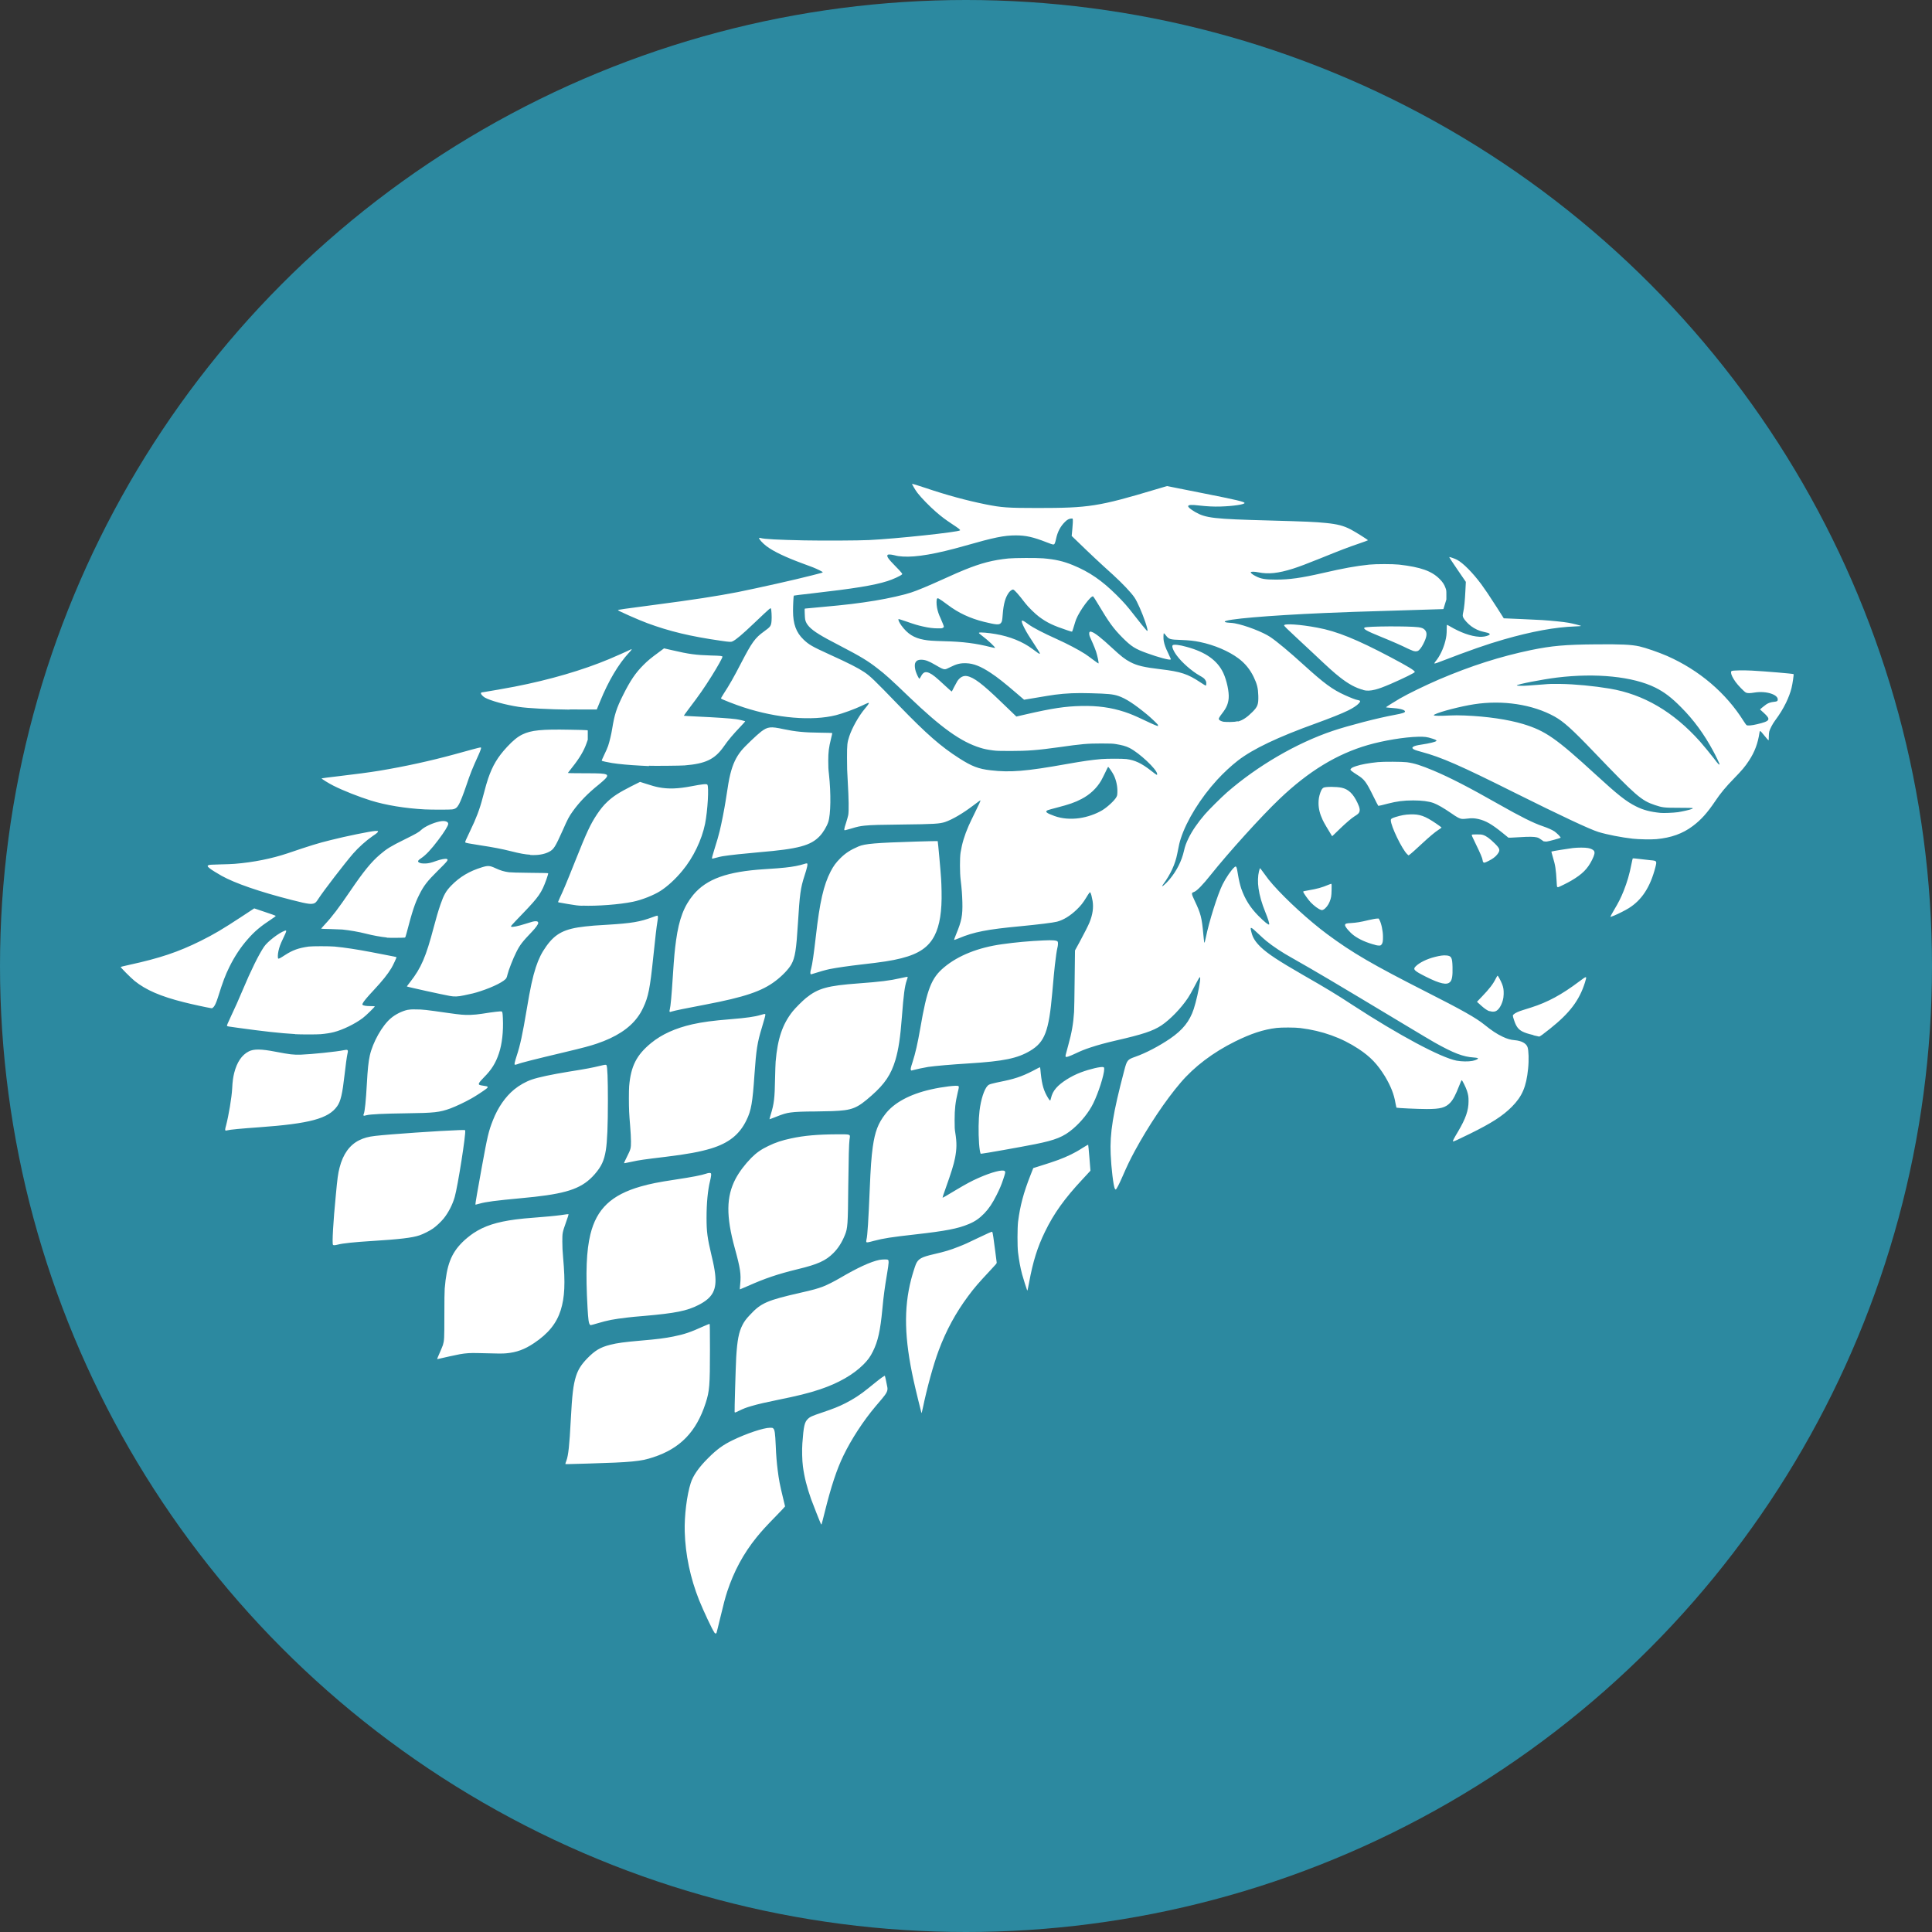 <?xml version="1.0" encoding="UTF-8" standalone="no"?>
<svg
   width="17mm"
   height="17mm"
   inkscape:version="1.2 (1:1.2+202206011327+fc4e4096c5)"
   sodipodi:docname="lannister_logo.svg"
   version="1.1"
   viewBox="0 0 17 17"
   id="svg144944"
   xmlns:inkscape="http://www.inkscape.org/namespaces/inkscape"
   xmlns:sodipodi="http://sodipodi.sourceforge.net/DTD/sodipodi-0.dtd"
   xmlns="http://www.w3.org/2000/svg"
   xmlns:svg="http://www.w3.org/2000/svg">
  <rect x="0" y="0" width="17" height="17" fill="#333333" stroke="none"/>
  <defs
     id="defs144946" />
  <sodipodi:namedview
     bordercolor="#666666"
     borderopacity="1.0"
     inkscape:current-layer="g144942"
     inkscape:cx="61.65087"
     inkscape:cy="49.851026"
     inkscape:deskcolor="#d1d1d1"
     inkscape:document-units="mm"
     inkscape:pagecheckerboard="0"
     inkscape:pageopacity="0.0"
     inkscape:showpageshadow="2"
     inkscape:window-height="1403"
     inkscape:window-maximized="1"
     inkscape:window-width="2560"
     inkscape:window-x="3840"
     inkscape:window-y="0"
     inkscape:zoom="11.313709"
     pagecolor="#ffffff"
     showgrid="true"
     showguides="false"
     id="namedview144936">
    <inkscape:grid
       dotted="false"
       originx="0"
       originy="0"
       spacingx="0.5"
       spacingy="0.5"
       type="xygrid"
       units="mm"
       id="grid144934" />
  </sodipodi:namedview>
  <g
     inkscape:groupmode="layer"
     inkscape:label="Layer 1"
     id="g144942">
    <ellipse
       cx="8.5"
       cy="8.5"
       fill="#fce94f"
       stop-color="#000000"
       style="paint-order:fill markers stroke;fill:#2c89a0"
       id="ellipse144938"
       ry="8.5"
       rx="8.5" />
    <path
       style="display:inline;fill:#ffffff;stroke-width:0.043"
       d="m 6.285,14.363 c -0.019,-0.026 -0.093,-0.184 -0.133,-0.282 -0.078,-0.196 -0.121,-0.4 -0.127,-0.604 -0.004,-0.139 0.019,-0.323 0.053,-0.428 0.021,-0.066 0.072,-0.139 0.155,-0.221 0.074,-0.074 0.13,-0.115 0.213,-0.155 0.119,-0.058 0.272,-0.11 0.33,-0.11 0.019,0 0.021,0 0.028,0.006 0.013,0.012 0.017,0.04 0.022,0.154 0.003,0.081 0.009,0.15 0.017,0.213 0.011,0.087 0.019,0.129 0.047,0.244 0.01,0.04 0.018,0.074 0.018,0.075 0,0.002 -0.035,0.039 -0.078,0.083 -0.087,0.089 -0.128,0.134 -0.172,0.188 -0.118,0.146 -0.2,0.3 -0.259,0.478 -0.019,0.059 -0.03,0.101 -0.063,0.238 -0.015,0.065 -0.03,0.121 -0.031,0.125 -0.005,0.01 -0.011,0.009 -0.02,-0.003 z m 0.939,-0.952 c -0.006,-0.011 -0.074,-0.184 -0.087,-0.22 -0.037,-0.105 -0.06,-0.195 -0.072,-0.288 -0.007,-0.051 -0.009,-0.146 -0.005,-0.201 0.011,-0.153 0.019,-0.189 0.049,-0.217 0.018,-0.018 0.038,-0.027 0.125,-0.056 0.098,-0.033 0.146,-0.052 0.205,-0.082 0.071,-0.036 0.13,-0.074 0.199,-0.13 0.018,-0.015 0.051,-0.041 0.072,-0.058 0.042,-0.034 0.074,-0.056 0.076,-0.053 0.002,0.002 0.017,0.073 0.022,0.101 0.005,0.03 -0.005,0.051 -0.049,0.103 -0.013,0.016 -0.038,0.045 -0.056,0.066 -0.107,0.127 -0.212,0.288 -0.282,0.433 -0.058,0.119 -0.109,0.274 -0.163,0.492 -0.015,0.06 -0.028,0.111 -0.029,0.112 -0.001,0.001 -0.003,0 -0.005,-0.003 z m -2.249,-0.53 c -7.83e-4,-0.001 0.003,-0.014 0.009,-0.029 0.017,-0.045 0.027,-0.138 0.038,-0.353 0.012,-0.228 0.022,-0.312 0.046,-0.389 0.019,-0.059 0.046,-0.102 0.098,-0.156 0.069,-0.071 0.116,-0.099 0.203,-0.121 0.063,-0.016 0.124,-0.024 0.272,-0.037 0.142,-0.012 0.211,-0.021 0.285,-0.036 0.095,-0.019 0.151,-0.038 0.263,-0.089 0.039,-0.017 0.053,-0.023 0.055,-0.021 0.002,0.002 0.003,0.063 0.003,0.224 0,0.32 -0.004,0.367 -0.038,0.472 -0.082,0.253 -0.223,0.399 -0.462,0.477 -0.108,0.036 -0.191,0.044 -0.569,0.055 -0.197,0.006 -0.202,0.006 -0.204,0.003 z m 3.133,-0.448 c -0.002,-0.004 -0.054,-0.216 -0.069,-0.286 -0.081,-0.368 -0.088,-0.631 -0.022,-0.888 0.012,-0.047 0.034,-0.116 0.042,-0.135 0.021,-0.048 0.049,-0.063 0.157,-0.088 0.1,-0.023 0.143,-0.036 0.219,-0.066 0.054,-0.021 0.076,-0.031 0.171,-0.077 0.091,-0.044 0.122,-0.057 0.125,-0.054 0.004,0.004 0.013,0.066 0.026,0.169 0.006,0.051 0.012,0.096 0.013,0.101 0.001,0.008 -0.002,0.011 -0.058,0.071 -0.104,0.111 -0.14,0.153 -0.194,0.226 -0.107,0.144 -0.192,0.299 -0.258,0.476 -0.047,0.125 -0.104,0.334 -0.14,0.508 -0.008,0.04 -0.011,0.047 -0.014,0.043 z m -1.644,-0.007 c -0.002,-0.006 0.009,-0.391 0.014,-0.484 0.009,-0.148 0.023,-0.222 0.056,-0.285 0.014,-0.028 0.033,-0.054 0.065,-0.087 0.097,-0.105 0.15,-0.128 0.449,-0.196 0.103,-0.023 0.148,-0.036 0.193,-0.053 0.039,-0.015 0.1,-0.046 0.153,-0.077 0.15,-0.088 0.266,-0.142 0.344,-0.158 0.011,-0.002 0.032,-0.004 0.046,-0.004 0.033,0 0.035,0.001 0.035,0.028 0,0.01 -0.006,0.054 -0.014,0.1 -0.02,0.119 -0.03,0.19 -0.041,0.309 -0.018,0.19 -0.039,0.284 -0.083,0.372 -0.023,0.047 -0.045,0.077 -0.084,0.116 -0.089,0.089 -0.22,0.164 -0.381,0.218 -0.101,0.034 -0.205,0.059 -0.373,0.093 -0.094,0.019 -0.174,0.037 -0.231,0.054 -0.046,0.013 -0.073,0.024 -0.11,0.042 -0.032,0.016 -0.035,0.017 -0.037,0.012 z m -2.617,-0.469 c -7.84e-4,-0.001 0.009,-0.024 0.021,-0.051 0.012,-0.027 0.025,-0.059 0.029,-0.07 0.012,-0.042 0.013,-0.049 0.013,-0.26 0,-0.132 0.001,-0.212 0.003,-0.237 0.017,-0.207 0.056,-0.31 0.157,-0.41 0.026,-0.026 0.067,-0.059 0.097,-0.079 0.095,-0.063 0.204,-0.098 0.371,-0.12 0.044,-0.006 0.076,-0.009 0.237,-0.022 0.09,-0.007 0.158,-0.015 0.194,-0.021 0.017,-0.003 0.032,-0.004 0.034,-0.003 0.001,0.001 -0.008,0.031 -0.021,0.066 -0.034,0.097 -0.034,0.097 -0.034,0.175 0,0.049 0.002,0.084 0.007,0.141 0.02,0.225 0.014,0.349 -0.021,0.462 -0.037,0.117 -0.11,0.207 -0.236,0.291 -0.082,0.055 -0.153,0.081 -0.244,0.089 -0.032,0.003 -0.065,0.003 -0.246,-0.002 -0.069,-0.002 -0.109,7.04e-4 -0.162,0.01 -0.023,0.004 -0.161,0.034 -0.192,0.042 -0.004,9.71e-4 -0.007,7.05e-4 -0.008,-7.04e-4 z m 1.344,-0.301 c -0.011,-0.012 -0.015,-0.044 -0.021,-0.145 -0.018,-0.319 -0.01,-0.506 0.025,-0.65 0.055,-0.224 0.185,-0.347 0.443,-0.421 0.081,-0.023 0.154,-0.038 0.301,-0.06 0.159,-0.024 0.234,-0.039 0.275,-0.053 0.02,-0.007 0.036,-0.008 0.041,-0.003 0.005,0.005 0.003,0.026 -0.007,0.067 -0.02,0.08 -0.031,0.195 -0.031,0.325 0,0.122 0.007,0.176 0.044,0.332 0.018,0.074 0.026,0.118 0.031,0.159 0.017,0.142 -0.02,0.212 -0.146,0.276 -0.102,0.052 -0.203,0.072 -0.477,0.096 -0.095,0.008 -0.094,0.008 -0.147,0.014 -0.126,0.015 -0.17,0.023 -0.268,0.052 -0.029,0.009 -0.054,0.015 -0.056,0.015 -0.002,0 -0.006,-0.002 -0.008,-0.004 z m 3.846,-0.305 c -0.004,-0.008 -0.033,-0.101 -0.043,-0.137 -0.017,-0.064 -0.027,-0.121 -0.036,-0.193 -0.007,-0.054 -0.006,-0.217 0,-0.27 0.018,-0.141 0.048,-0.255 0.11,-0.412 l 0.024,-0.061 0.039,-0.012 c 0.17,-0.053 0.214,-0.07 0.292,-0.107 0.029,-0.014 0.069,-0.036 0.099,-0.056 0.028,-0.018 0.052,-0.031 0.053,-0.03 0.001,0.001 0.006,0.053 0.011,0.115 l 0.009,0.113 -0.01,0.011 c -0.005,0.006 -0.033,0.036 -0.061,0.066 -0.156,0.167 -0.251,0.299 -0.329,0.46 -0.066,0.135 -0.106,0.262 -0.14,0.448 -0.007,0.036 -0.013,0.067 -0.014,0.068 -10e-4,0.001 -0.003,0 -0.004,-0.003 z m -2.527,-0.008 c -7.84e-4,-0.001 7.83e-4,-0.02 0.003,-0.043 0.009,-0.088 9.4e-4,-0.141 -0.047,-0.315 -0.078,-0.283 -0.076,-0.455 0.006,-0.612 0.033,-0.062 0.083,-0.128 0.139,-0.185 0.045,-0.045 0.086,-0.074 0.149,-0.104 0.063,-0.031 0.121,-0.05 0.201,-0.067 0.115,-0.025 0.235,-0.035 0.401,-0.036 0.129,0 0.12,-0.004 0.113,0.046 -0.005,0.039 -0.008,0.154 -0.011,0.408 -0.003,0.342 -0.005,0.372 -0.03,0.433 -0.026,0.064 -0.058,0.115 -0.101,0.158 -0.067,0.067 -0.137,0.099 -0.311,0.141 -0.18,0.044 -0.289,0.081 -0.442,0.149 -0.036,0.016 -0.067,0.029 -0.068,0.029 -7.84e-4,0 -0.002,-0.001 -0.003,-0.002 z M 2.93,10.953 c -0.009,-0.01 0.002,-0.203 0.025,-0.437 0.014,-0.15 0.019,-0.188 0.033,-0.242 0.03,-0.118 0.088,-0.199 0.173,-0.241 0.041,-0.02 0.079,-0.031 0.141,-0.038 0.128,-0.015 0.58,-0.046 0.738,-0.051 0.049,-0.002 0.052,-0.001 0.053,0.003 0.009,0.023 -0.065,0.493 -0.092,0.586 -0.019,0.067 -0.057,0.14 -0.098,0.19 -0.022,0.027 -0.064,0.067 -0.093,0.087 -0.028,0.02 -0.086,0.049 -0.119,0.06 -0.065,0.022 -0.179,0.035 -0.421,0.05 -0.146,0.009 -0.254,0.02 -0.295,0.031 -0.029,0.007 -0.041,0.008 -0.046,0.002 z m 4.694,-0.023 c -0.003,-0.003 -0.002,-0.016 8.62e-4,-0.026 0.008,-0.028 0.017,-0.171 0.028,-0.437 0.008,-0.196 0.015,-0.29 0.027,-0.376 0.019,-0.133 0.047,-0.207 0.11,-0.288 0.076,-0.099 0.215,-0.175 0.402,-0.217 0.1,-0.023 0.232,-0.039 0.242,-0.029 0.005,0.005 0.004,0.014 -0.006,0.053 -0.021,0.089 -0.028,0.147 -0.028,0.246 0,0.066 7.83e-4,0.081 0.006,0.112 0.014,0.087 0.013,0.141 -0.002,0.22 -0.012,0.061 -0.034,0.131 -0.085,0.274 -0.015,0.041 -0.026,0.075 -0.025,0.076 0.002,0.002 0.022,-0.009 0.128,-0.073 0.077,-0.046 0.129,-0.074 0.188,-0.1 0.115,-0.051 0.214,-0.077 0.231,-0.06 0.007,0.007 0.006,0.015 -0.013,0.071 -0.017,0.052 -0.032,0.086 -0.058,0.138 -0.038,0.076 -0.068,0.12 -0.109,0.163 -0.043,0.044 -0.081,0.071 -0.137,0.094 -0.094,0.04 -0.206,0.061 -0.462,0.09 -0.222,0.025 -0.286,0.035 -0.37,0.057 -0.051,0.014 -0.064,0.016 -0.067,0.012 z m -3.441,-0.331 c -0.001,-0.007 0.021,-0.135 0.057,-0.332 0.049,-0.268 0.059,-0.313 0.097,-0.409 0.044,-0.113 0.11,-0.208 0.188,-0.272 0.044,-0.036 0.102,-0.069 0.155,-0.087 0.059,-0.02 0.17,-0.044 0.329,-0.07 0.158,-0.025 0.197,-0.033 0.273,-0.051 0.042,-0.01 0.05,-0.011 0.054,-0.006 0.009,0.01 0.013,0.122 0.013,0.314 0,0.221 -0.006,0.358 -0.018,0.434 -0.015,0.093 -0.039,0.144 -0.098,0.212 -0.104,0.119 -0.226,0.165 -0.528,0.199 -0.013,0.001 -0.066,0.007 -0.119,0.012 -0.226,0.021 -0.31,0.032 -0.366,0.048 -0.033,0.009 -0.036,0.01 -0.037,0.007 z m 5.627,-0.138 c -0.013,-0.025 -0.032,-0.185 -0.037,-0.305 -0.008,-0.187 0.02,-0.359 0.119,-0.735 0.024,-0.093 0.029,-0.098 0.097,-0.122 0.092,-0.032 0.21,-0.094 0.307,-0.16 0.111,-0.076 0.172,-0.152 0.208,-0.261 0.021,-0.065 0.046,-0.174 0.054,-0.238 0.004,-0.032 0.004,-0.044 -0.002,-0.041 -0.004,0.003 -0.021,0.033 -0.052,0.093 -0.016,0.031 -0.039,0.071 -0.051,0.089 -0.062,0.093 -0.158,0.191 -0.234,0.242 -0.075,0.049 -0.161,0.078 -0.401,0.133 -0.086,0.02 -0.154,0.038 -0.22,0.06 -0.055,0.018 -0.084,0.03 -0.135,0.054 -0.022,0.011 -0.05,0.022 -0.061,0.026 -0.019,0.006 -0.02,0.006 -0.024,0.002 -0.005,-0.005 -0.005,-0.003 0.022,-0.102 0.03,-0.107 0.044,-0.187 0.051,-0.292 0.001,-0.019 0.004,-0.148 0.005,-0.288 l 0.003,-0.253 0.04,-0.073 c 0.049,-0.091 0.074,-0.141 0.088,-0.174 0.028,-0.07 0.036,-0.129 0.027,-0.188 -0.006,-0.035 -0.014,-0.066 -0.019,-0.072 l -0.005,-0.006 -0.006,0.008 c -0.004,0.004 -0.015,0.022 -0.026,0.04 -0.028,0.046 -0.047,0.07 -0.083,0.105 -0.057,0.055 -0.117,0.092 -0.174,0.107 -0.034,0.009 -0.166,0.025 -0.321,0.04 -0.289,0.027 -0.411,0.05 -0.543,0.106 -0.022,0.009 -0.041,0.016 -0.042,0.015 -10e-4,-0.001 0.007,-0.024 0.018,-0.05 0.048,-0.116 0.058,-0.164 0.055,-0.283 -0.002,-0.065 -0.005,-0.112 -0.015,-0.195 -0.008,-0.064 -0.008,-0.194 -0.001,-0.24 0.013,-0.081 0.034,-0.151 0.071,-0.236 0.007,-0.017 0.034,-0.073 0.06,-0.126 0.026,-0.052 0.046,-0.096 0.045,-0.097 -0.002,-0.003 -0.015,0.006 -0.066,0.045 -0.091,0.069 -0.182,0.122 -0.246,0.144 -0.049,0.016 -0.1,0.019 -0.371,0.022 -0.2,0.002 -0.278,0.004 -0.337,0.01 -0.044,0.005 -0.064,0.009 -0.119,0.026 -0.023,0.007 -0.046,0.013 -0.051,0.014 -0.009,8.921e-4 -0.009,8.921e-4 -0.009,-0.009 0,-0.006 0.007,-0.031 0.016,-0.057 0.008,-0.026 0.017,-0.056 0.019,-0.068 0.006,-0.034 0.004,-0.149 -0.004,-0.284 -0.006,-0.096 -0.007,-0.138 -0.007,-0.22 0,-0.115 0.002,-0.133 0.02,-0.188 0.025,-0.075 0.083,-0.179 0.138,-0.244 0.036,-0.043 0.042,-0.054 0.025,-0.049 -0.004,0.001 -0.028,0.012 -0.053,0.024 -0.063,0.03 -0.168,0.068 -0.227,0.083 -0.211,0.053 -0.519,0.027 -0.813,-0.069 -0.071,-0.023 -0.191,-0.07 -0.198,-0.077 -0.002,-0.002 0.003,-0.012 0.021,-0.04 0.053,-0.081 0.092,-0.15 0.156,-0.274 0.094,-0.181 0.122,-0.22 0.2,-0.276 0.058,-0.042 0.063,-0.048 0.067,-0.094 0.003,-0.033 -7.84e-4,-0.103 -0.006,-0.109 -0.003,-0.003 -0.005,-0.002 -0.015,0.006 -0.019,0.016 -0.052,0.047 -0.133,0.124 -0.102,0.097 -0.157,0.144 -0.188,0.159 -0.014,0.007 -0.023,0.007 -0.105,-0.005 -0.266,-0.038 -0.453,-0.083 -0.647,-0.155 -0.074,-0.027 -0.258,-0.109 -0.258,-0.114 0,-0.004 0.057,-0.012 0.324,-0.047 0.331,-0.043 0.551,-0.077 0.73,-0.112 0.183,-0.037 0.502,-0.108 0.657,-0.148 0.083,-0.021 0.091,-0.023 0.091,-0.027 7.83e-4,-0.004 -0.049,-0.028 -0.086,-0.043 -0.017,-0.007 -0.059,-0.022 -0.094,-0.035 -0.144,-0.053 -0.252,-0.104 -0.313,-0.15 -0.034,-0.025 -0.072,-0.067 -0.066,-0.073 0.002,-0.002 0.006,-0.002 0.012,0 0.033,0.01 0.151,0.016 0.385,0.021 0.153,0.003 0.477,0.002 0.571,-0.003 0.234,-0.011 0.784,-0.07 0.799,-0.085 0.005,-0.005 -0.007,-0.015 -0.074,-0.059 -0.057,-0.038 -0.085,-0.059 -0.134,-0.101 -0.057,-0.049 -0.135,-0.129 -0.166,-0.17 -0.02,-0.026 -0.05,-0.078 -0.047,-0.08 0.001,-0.001 0.047,0.013 0.113,0.035 0.196,0.066 0.362,0.111 0.534,0.146 0.141,0.028 0.191,0.032 0.456,0.032 0.452,0 0.538,-0.013 1.042,-0.164 l 0.098,-0.029 0.095,0.019 c 0.052,0.01 0.154,0.03 0.226,0.045 0.293,0.058 0.36,0.074 0.361,0.085 0,0.013 -0.104,0.028 -0.21,0.031 -0.062,0.002 -0.118,-0.001 -0.19,-0.009 -0.067,-0.008 -0.093,-0.006 -0.096,0.005 -0.002,0.009 0.02,0.028 0.061,0.052 0.094,0.054 0.164,0.062 0.657,0.075 0.319,0.009 0.397,0.012 0.496,0.022 0.099,0.01 0.154,0.024 0.217,0.057 0.04,0.021 0.152,0.091 0.151,0.095 -7.84e-4,0.001 -0.034,0.014 -0.073,0.027 -0.106,0.036 -0.17,0.061 -0.348,0.133 -0.119,0.048 -0.183,0.072 -0.239,0.09 -0.131,0.041 -0.216,0.05 -0.305,0.032 -0.034,-0.007 -0.064,-0.007 -0.066,-8.295e-4 -0.002,0.006 0.014,0.02 0.042,0.034 0.047,0.025 0.086,0.031 0.18,0.031 0.118,0 0.22,-0.014 0.412,-0.058 0.182,-0.042 0.292,-0.062 0.409,-0.074 0.059,-0.006 0.206,-0.006 0.262,0 0.19,0.022 0.286,0.056 0.356,0.126 0.027,0.027 0.042,0.049 0.053,0.081 0.007,0.019 0.007,0.023 0.007,0.06 v 0.04 l -0.013,0.042 -0.013,0.042 -0.009,7.043e-4 c -0.005,0 -0.164,0.005 -0.354,0.011 -0.388,0.011 -0.51,0.016 -0.68,0.023 -0.506,0.022 -0.881,0.055 -0.881,0.076 0,0.005 0.012,0.008 0.042,0.01 0.017,0.001 0.038,0.003 0.046,0.005 0.093,0.017 0.248,0.077 0.312,0.12 0.058,0.039 0.17,0.132 0.295,0.246 0.182,0.165 0.252,0.216 0.362,0.266 0.058,0.026 0.094,0.04 0.113,0.043 0.025,0.004 0.027,0.011 0.009,0.03 -0.015,0.017 -0.053,0.042 -0.092,0.061 -0.054,0.027 -0.163,0.07 -0.284,0.114 -0.336,0.121 -0.555,0.225 -0.688,0.328 -0.058,0.045 -0.125,0.107 -0.181,0.168 -0.147,0.16 -0.27,0.359 -0.321,0.518 -0.011,0.034 -0.015,0.05 -0.031,0.133 -0.018,0.093 -0.059,0.181 -0.124,0.27 -0.028,0.038 0.018,0.002 0.057,-0.045 0.062,-0.074 0.106,-0.161 0.126,-0.25 0.009,-0.041 0.02,-0.07 0.04,-0.111 0.031,-0.064 0.081,-0.137 0.143,-0.209 0.037,-0.043 0.144,-0.149 0.195,-0.194 0.27,-0.235 0.614,-0.435 0.932,-0.542 0.141,-0.047 0.394,-0.113 0.547,-0.141 0.066,-0.012 0.088,-0.02 0.088,-0.029 0,-0.016 -0.05,-0.028 -0.135,-0.033 -0.017,-0.001 -0.031,-0.003 -0.032,-0.004 -7.83e-4,-0.003 0.07,-0.047 0.121,-0.077 0.08,-0.046 0.223,-0.115 0.345,-0.168 0.284,-0.121 0.538,-0.202 0.811,-0.259 0.181,-0.037 0.298,-0.048 0.573,-0.05 0.219,-0.002 0.308,0.002 0.38,0.018 0.057,0.013 0.169,0.052 0.243,0.084 0.283,0.125 0.518,0.325 0.674,0.574 0.011,0.017 0.022,0.033 0.026,0.035 0.009,0.006 0.045,0.003 0.091,-0.008 0.118,-0.028 0.125,-0.041 0.058,-0.102 -0.017,-0.015 -0.031,-0.028 -0.031,-0.028 0,-0.002 0.045,-0.039 0.055,-0.045 0.018,-0.012 0.042,-0.02 0.066,-0.022 0.026,-0.003 0.031,-0.005 0.034,-0.014 0.012,-0.048 -0.098,-0.085 -0.203,-0.068 -0.042,0.007 -0.063,0.007 -0.077,0 -0.014,-0.007 -0.069,-0.063 -0.091,-0.094 -0.024,-0.034 -0.038,-0.063 -0.039,-0.079 0,-0.012 0,-0.014 0.007,-0.017 0.01,-0.005 0.101,-0.007 0.176,-0.003 0.115,0.006 0.363,0.027 0.367,0.031 0.003,0.003 -0.009,0.086 -0.018,0.122 -0.009,0.038 -0.027,0.085 -0.048,0.129 -0.027,0.055 -0.055,0.101 -0.098,0.159 -0.021,0.028 -0.044,0.073 -0.05,0.095 -0.002,0.009 -0.004,0.027 -0.004,0.046 0,0.017 -9.72e-4,0.032 -0.002,0.032 -0.001,7.043e-4 -0.018,-0.018 -0.037,-0.042 -0.038,-0.047 -0.04,-0.048 -0.043,-0.026 -0.014,0.094 -0.042,0.17 -0.093,0.247 -0.034,0.052 -0.061,0.084 -0.133,0.158 -0.067,0.068 -0.12,0.132 -0.161,0.194 -0.072,0.107 -0.127,0.168 -0.199,0.222 -0.09,0.068 -0.192,0.104 -0.321,0.116 -0.044,0.004 -0.159,0.002 -0.209,-0.004 -0.097,-0.011 -0.222,-0.035 -0.301,-0.059 -0.073,-0.022 -0.333,-0.144 -0.736,-0.345 -0.484,-0.242 -0.647,-0.313 -0.822,-0.36 -0.048,-0.013 -0.065,-0.019 -0.074,-0.027 -0.007,-0.007 -0.007,-0.011 10e-4,-0.017 0.01,-0.008 0.033,-0.014 0.074,-0.02 0.073,-0.011 0.124,-0.024 0.131,-0.032 0.004,-0.005 -0.005,-0.011 -0.034,-0.02 -0.049,-0.016 -0.069,-0.018 -0.126,-0.017 -0.123,0.003 -0.304,0.033 -0.443,0.073 -0.273,0.079 -0.522,0.231 -0.776,0.473 -0.162,0.154 -0.45,0.473 -0.608,0.671 -0.065,0.082 -0.119,0.138 -0.142,0.147 -0.022,0.009 -0.022,0.009 -0.021,0.021 7.84e-4,0.008 0.007,0.025 0.024,0.06 0.052,0.109 0.062,0.146 0.075,0.29 0.004,0.039 0.007,0.072 0.008,0.074 0.003,0.008 0.006,-0.002 0.014,-0.041 0.028,-0.139 0.104,-0.381 0.148,-0.469 0.029,-0.058 0.078,-0.13 0.105,-0.152 0.015,-0.013 0.019,-0.005 0.03,0.065 0.008,0.05 0.019,0.094 0.029,0.124 0.033,0.094 0.079,0.167 0.151,0.24 0.054,0.054 0.088,0.081 0.094,0.076 0.005,-0.005 -0.009,-0.05 -0.034,-0.111 -0.03,-0.074 -0.05,-0.143 -0.059,-0.207 -0.008,-0.054 -0.006,-0.11 0.004,-0.15 0.004,-0.015 0.008,-0.028 0.009,-0.028 8.62e-4,0 0.016,0.019 0.033,0.043 0.035,0.049 0.05,0.068 0.081,0.103 0.121,0.137 0.322,0.32 0.477,0.435 0.224,0.166 0.4,0.268 0.874,0.509 0.312,0.158 0.436,0.228 0.51,0.288 0.063,0.051 0.108,0.081 0.161,0.106 0.038,0.018 0.068,0.027 0.105,0.03 0.059,0.005 0.101,0.027 0.113,0.061 0.01,0.028 0.013,0.114 0.005,0.19 -0.016,0.16 -0.052,0.243 -0.143,0.335 -0.081,0.081 -0.177,0.143 -0.37,0.238 -0.11,0.054 -0.144,0.07 -0.148,0.066 -0.003,-0.003 0.006,-0.022 0.044,-0.085 0.068,-0.115 0.093,-0.187 0.093,-0.268 0,-0.04 -0.002,-0.054 -0.014,-0.092 -0.009,-0.028 -0.041,-0.093 -0.046,-0.093 -0.002,0 -0.011,0.019 -0.022,0.048 -0.032,0.082 -0.053,0.122 -0.079,0.15 -0.042,0.044 -0.087,0.056 -0.206,0.056 -0.08,0 -0.263,-0.009 -0.267,-0.012 -0.001,-0.001 -0.005,-0.02 -0.009,-0.04 -0.013,-0.079 -0.041,-0.149 -0.092,-0.235 C 12.12,9.363 12.059,9.299 11.955,9.23 11.805,9.131 11.635,9.07 11.442,9.046 c -0.046,-0.006 -0.168,-0.006 -0.209,-0.001 -0.117,0.014 -0.225,0.05 -0.365,0.119 -0.194,0.096 -0.359,0.221 -0.48,0.363 -0.132,0.154 -0.284,0.382 -0.403,0.601 -0.044,0.082 -0.066,0.128 -0.107,0.222 -0.031,0.072 -0.055,0.117 -0.061,0.117 -0.001,0 -0.004,-0.003 -0.006,-0.007 z M 12.956,9.335 c 0.02,-0.004 0.042,-0.012 0.047,-0.018 0.006,-0.007 -0.002,-0.009 -0.036,-0.012 -0.092,-0.006 -0.175,-0.037 -0.344,-0.132 -0.026,-0.015 -0.128,-0.075 -0.227,-0.135 C 11.662,8.597 11.614,8.569 11.372,8.431 11.283,8.382 11.202,8.328 11.143,8.28 c -0.015,-0.012 -0.046,-0.04 -0.07,-0.063 -0.071,-0.067 -0.076,-0.068 -0.061,-0.012 0.012,0.048 0.035,0.083 0.081,0.128 0.063,0.06 0.154,0.12 0.376,0.248 0.201,0.115 0.295,0.172 0.432,0.262 0.408,0.266 0.777,0.463 0.916,0.49 0.045,0.008 0.101,0.009 0.14,0.002 z M 9.498,7.199 c 0.071,-0.01 0.144,-0.036 0.2,-0.069 0.045,-0.027 0.109,-0.086 0.125,-0.116 0.007,-0.013 0.008,-0.016 0.009,-0.043 0.002,-0.051 -0.01,-0.105 -0.031,-0.149 -0.012,-0.025 -0.046,-0.074 -0.05,-0.074 -0.002,0 -0.013,0.022 -0.026,0.05 -0.013,0.027 -0.029,0.059 -0.036,0.071 -0.04,0.068 -0.099,0.123 -0.172,0.161 -0.058,0.031 -0.112,0.049 -0.216,0.076 -0.038,0.01 -0.075,0.02 -0.082,0.023 -0.027,0.013 -0.013,0.025 0.059,0.051 0.066,0.024 0.143,0.03 0.221,0.019 z m 5.264,-0.052 c 0.039,-0.006 0.107,-0.021 0.125,-0.029 0.008,-0.003 0.009,-0.005 0.007,-0.007 -0.002,-0.002 -0.031,-0.003 -0.118,-0.003 -0.134,0 -0.148,-0.002 -0.214,-0.024 -0.12,-0.04 -0.165,-0.079 -0.536,-0.466 C 13.834,6.417 13.758,6.349 13.679,6.305 13.486,6.198 13.222,6.158 12.97,6.197 c -0.116,0.018 -0.295,0.064 -0.345,0.089 -0.01,0.005 -0.011,0.006 -0.006,0.009 0.006,0.004 0.053,0.005 0.136,7.043e-4 0.044,-0.002 0.077,-0.002 0.131,0 0.2,0.008 0.382,0.035 0.516,0.075 0.197,0.06 0.29,0.125 0.639,0.445 0.193,0.177 0.268,0.237 0.355,0.28 0.064,0.032 0.125,0.048 0.215,0.057 0.027,0.003 0.114,-8.921e-4 0.151,-0.006 z M 10.182,6.81 c -0.003,-0.041 -0.158,-0.186 -0.244,-0.229 -0.031,-0.016 -0.067,-0.025 -0.121,-0.034 -0.025,-0.004 -0.044,-0.005 -0.126,-0.005 -0.123,0 -0.171,0.004 -0.374,0.033 -0.187,0.026 -0.273,0.033 -0.427,0.033 -0.095,0 -0.121,-8.295e-4 -0.152,-0.005 -0.047,-0.006 -0.081,-0.013 -0.112,-0.023 C 8.454,6.527 8.282,6.403 7.999,6.132 7.842,5.981 7.788,5.932 7.722,5.882 7.638,5.816 7.572,5.776 7.395,5.684 7.293,5.631 7.247,5.606 7.207,5.581 7.13,5.534 7.094,5.495 7.085,5.452 c -0.002,-0.007 -0.003,-0.031 -0.004,-0.054 -0.002,-0.034 -0.001,-0.042 0.002,-0.043 0.002,-7.043e-4 0.07,-0.007 0.15,-0.014 0.212,-0.019 0.32,-0.032 0.467,-0.056 0.121,-0.02 0.249,-0.049 0.316,-0.071 0.053,-0.017 0.151,-0.058 0.268,-0.111 0.128,-0.058 0.159,-0.071 0.203,-0.089 0.148,-0.06 0.25,-0.086 0.387,-0.1 0.055,-0.005 0.247,-0.006 0.307,-0.001 0.105,0.009 0.175,0.025 0.258,0.059 0.147,0.06 0.257,0.136 0.387,0.265 0.064,0.064 0.092,0.096 0.148,0.168 0.053,0.069 0.105,0.132 0.114,0.141 0.004,0.004 0.008,0.006 0.009,0.005 0.003,-0.004 -0.006,-0.039 -0.019,-0.077 C 10.051,5.394 10.006,5.291 9.982,5.257 9.953,5.214 9.877,5.134 9.794,5.058 9.676,4.952 9.589,4.87 9.481,4.765 l -0.051,-0.049 0.006,-0.065 c 0.004,-0.045 0.005,-0.069 0.004,-0.077 l -0.002,-0.011 h -0.013 c -0.017,7.043e-4 -0.034,0.009 -0.053,0.028 -0.041,0.04 -0.066,0.088 -0.079,0.148 -0.004,0.017 -0.008,0.035 -0.011,0.04 -0.008,0.017 -0.01,0.017 -0.072,-0.007 -0.12,-0.047 -0.184,-0.061 -0.272,-0.061 -0.103,0 -0.191,0.018 -0.446,0.091 -0.252,0.072 -0.432,0.103 -0.549,0.095 -0.036,-0.003 -0.041,-0.003 -0.076,-0.012 -0.03,-0.007 -0.053,-0.008 -0.057,-0.002 -0.01,0.012 0.007,0.036 0.065,0.095 0.026,0.026 0.051,0.053 0.056,0.06 0.009,0.012 0.01,0.012 0.005,0.017 -0.01,0.011 -0.081,0.044 -0.127,0.058 -0.119,0.038 -0.293,0.066 -0.67,0.109 -0.083,0.009 -0.153,0.018 -0.154,0.019 -0.003,0.003 -0.007,0.085 -0.007,0.134 0,0.115 0.027,0.19 0.093,0.253 0.046,0.044 0.075,0.061 0.222,0.128 0.185,0.084 0.254,0.12 0.312,0.158 0.053,0.036 0.083,0.064 0.306,0.295 0.243,0.251 0.368,0.36 0.529,0.463 0.111,0.071 0.17,0.094 0.278,0.106 0.171,0.02 0.309,0.009 0.667,-0.055 0.148,-0.026 0.216,-0.036 0.307,-0.044 0.05,-0.004 0.185,-0.004 0.219,0 0.076,0.01 0.132,0.036 0.218,0.103 0.054,0.042 0.054,0.042 0.053,0.025 z m 4.949,-0.085 c 0,-0.005 -0.036,-0.08 -0.057,-0.118 -0.079,-0.147 -0.171,-0.273 -0.282,-0.384 -0.087,-0.088 -0.149,-0.134 -0.227,-0.173 -0.196,-0.097 -0.521,-0.13 -0.865,-0.088 -0.129,0.016 -0.351,0.059 -0.353,0.069 -7.83e-4,0.004 0.052,0.005 0.103,0.001 0.025,-0.002 0.08,-0.006 0.122,-0.009 0.07,-0.006 0.086,-0.006 0.157,-0.005 0.132,0.002 0.296,0.018 0.434,0.041 0.299,0.05 0.562,0.204 0.796,0.466 0.034,0.039 0.09,0.107 0.12,0.146 0.038,0.051 0.051,0.064 0.051,0.053 z M 10.19,6.379 C 10.181,6.367 10.129,6.317 10.094,6.288 9.981,6.195 9.906,6.146 9.841,6.124 c -0.048,-0.016 -0.091,-0.02 -0.239,-0.024 -0.131,-0.004 -0.222,0 -0.321,0.013 -0.036,0.005 -0.067,0.01 -0.221,0.036 l -0.049,0.008 -0.064,-0.055 c -0.112,-0.096 -0.169,-0.141 -0.228,-0.18 -0.087,-0.058 -0.152,-0.084 -0.216,-0.086 -0.052,-0.002 -0.086,0.006 -0.143,0.035 -0.029,0.015 -0.038,0.018 -0.047,0.018 -0.015,0 -0.033,-0.009 -0.084,-0.039 -0.056,-0.033 -0.088,-0.045 -0.123,-0.045 -0.03,0 -0.046,0.01 -0.054,0.032 -0.005,0.014 -0.002,0.047 0.006,0.071 0.009,0.027 0.027,0.064 0.032,0.064 0.002,0 0.008,-0.009 0.013,-0.019 0.02,-0.039 0.04,-0.047 0.075,-0.031 0.03,0.014 0.056,0.035 0.144,0.117 0.027,0.025 0.051,0.046 0.052,0.046 10e-4,0 0.011,-0.017 0.021,-0.039 0.011,-0.021 0.024,-0.045 0.029,-0.053 0.024,-0.035 0.053,-0.05 0.085,-0.044 0.06,0.011 0.135,0.068 0.3,0.227 0.038,0.037 0.084,0.081 0.102,0.098 l 0.032,0.031 0.087,-0.02 c 0.23,-0.053 0.344,-0.07 0.485,-0.073 0.143,-0.003 0.26,0.013 0.38,0.052 0.051,0.017 0.09,0.033 0.172,0.072 0.084,0.04 0.12,0.055 0.123,0.052 0.001,-0.001 0,-0.005 -0.003,-0.01 z m 0.702,-0.03 c 0.042,-0.011 0.08,-0.036 0.128,-0.084 0.047,-0.047 0.054,-0.067 0.052,-0.144 -0.002,-0.067 -0.011,-0.102 -0.041,-0.165 -0.032,-0.066 -0.076,-0.12 -0.134,-0.163 -0.084,-0.063 -0.212,-0.118 -0.339,-0.144 -0.053,-0.011 -0.094,-0.015 -0.166,-0.018 -0.099,-0.003 -0.107,-0.006 -0.134,-0.041 -0.008,-0.01 -0.015,-0.018 -0.017,-0.018 -0.004,0 -0.005,0.051 -0.001,0.068 0.006,0.032 0.016,0.06 0.037,0.103 0.026,0.055 0.027,0.058 0.024,0.06 -0.011,0.007 -0.108,-0.019 -0.207,-0.055 C 9.988,5.71 9.955,5.689 9.876,5.61 9.796,5.529 9.759,5.478 9.66,5.312 c -0.02,-0.033 -0.038,-0.062 -0.041,-0.064 -0.018,-0.012 -0.119,0.124 -0.15,0.202 -0.003,0.008 -0.012,0.034 -0.019,0.059 -0.007,0.025 -0.015,0.047 -0.016,0.048 -0.002,0.002 -0.015,-0.001 -0.043,-0.011 -0.123,-0.041 -0.178,-0.067 -0.248,-0.119 -0.034,-0.025 -0.097,-0.087 -0.122,-0.12 -0.059,-0.077 -0.093,-0.115 -0.105,-0.119 -0.008,-0.003 -0.027,0.01 -0.038,0.025 -0.031,0.041 -0.048,0.1 -0.055,0.194 -0.004,0.054 -0.006,0.064 -0.016,0.075 -0.015,0.018 -0.04,0.016 -0.147,-0.01 -0.125,-0.031 -0.227,-0.079 -0.321,-0.15 -0.037,-0.028 -0.066,-0.048 -0.079,-0.055 -0.009,-0.004 -0.01,-0.004 -0.014,0 -0.007,0.007 -0.007,0.047 -7.83e-4,0.081 0.007,0.034 0.014,0.056 0.031,0.092 0.018,0.041 0.031,0.073 0.029,0.077 -7.84e-4,0.002 -0.005,0.005 -0.01,0.008 -0.007,0.004 -0.014,0.005 -0.044,0.004 -0.04,0 -0.08,-0.005 -0.132,-0.017 -0.044,-0.01 -0.066,-0.016 -0.146,-0.044 -0.035,-0.012 -0.064,-0.021 -0.066,-0.021 -0.007,0.004 0.004,0.029 0.025,0.058 0.053,0.072 0.109,0.108 0.196,0.124 0.043,0.008 0.074,0.01 0.177,0.013 0.17,0.004 0.282,0.019 0.413,0.052 0.021,0.005 0.035,0.008 0.037,0.007 0.005,-0.005 -0.063,-0.069 -0.114,-0.107 -0.027,-0.021 -0.031,-0.024 -0.026,-0.027 0.008,-0.005 0.083,0.001 0.145,0.012 0.124,0.021 0.239,0.067 0.324,0.131 0.051,0.038 0.061,0.045 0.064,0.042 0.004,-0.004 0.002,-0.007 -0.037,-0.067 -0.054,-0.082 -0.076,-0.117 -0.095,-0.154 -0.022,-0.042 -0.029,-0.064 -0.024,-0.069 0.003,-0.003 0.006,-0.002 0.019,0.005 0.008,0.005 0.026,0.017 0.039,0.027 0.043,0.031 0.126,0.074 0.25,0.13 0.091,0.041 0.19,0.093 0.249,0.131 0.012,0.008 0.044,0.031 0.069,0.05 0.035,0.026 0.047,0.034 0.048,0.032 0.003,-0.007 -0.011,-0.071 -0.022,-0.104 -0.006,-0.017 -0.018,-0.049 -0.028,-0.071 -0.028,-0.061 -0.031,-0.069 -0.032,-0.083 -9.4e-4,-0.011 0,-0.014 0.004,-0.018 0.005,-0.004 0.006,-0.005 0.017,-0.001 0.028,0.008 0.083,0.051 0.18,0.141 0.081,0.075 0.113,0.1 0.161,0.125 0.059,0.031 0.122,0.046 0.268,0.063 0.176,0.021 0.237,0.041 0.348,0.115 0.027,0.018 0.045,0.029 0.048,0.028 0.003,-0.001 0.004,-0.005 0.004,-0.018 0,-0.013 -0.001,-0.018 -0.008,-0.029 -0.009,-0.015 -0.015,-0.02 -0.05,-0.04 -0.069,-0.039 -0.155,-0.114 -0.201,-0.176 -0.031,-0.041 -0.048,-0.084 -0.036,-0.092 0.011,-0.008 0.059,-0.003 0.122,0.015 0.167,0.045 0.271,0.119 0.323,0.23 0.03,0.065 0.052,0.167 0.047,0.222 -0.004,0.048 -0.02,0.085 -0.055,0.13 -0.013,0.016 -0.025,0.034 -0.028,0.04 -0.005,0.01 -0.005,0.011 -0.002,0.017 0.004,0.008 0.022,0.017 0.041,0.02 0.008,0.001 0.033,0.002 0.056,0.002 0.035,-7.043e-4 0.046,-0.002 0.067,-0.007 z M 5.491,10.234 c -8.62e-4,-8.92e-4 0.01,-0.024 0.024,-0.052 0.036,-0.072 0.037,-0.076 0.037,-0.139 0,-0.032 -0.003,-0.082 -0.007,-0.133 -0.004,-0.045 -0.008,-0.102 -0.009,-0.127 -0.003,-0.059 -0.003,-0.185 0,-0.225 0.015,-0.177 0.065,-0.275 0.193,-0.38 0.094,-0.077 0.214,-0.131 0.363,-0.165 0.091,-0.02 0.178,-0.032 0.339,-0.045 0.136,-0.011 0.213,-0.022 0.261,-0.037 0.03,-0.009 0.039,-0.011 0.042,-0.006 0.003,0.004 -0.007,0.041 -0.031,0.12 -0.039,0.127 -0.049,0.192 -0.064,0.406 -0.017,0.252 -0.029,0.321 -0.071,0.406 -0.061,0.126 -0.155,0.201 -0.312,0.249 -0.097,0.029 -0.208,0.05 -0.398,0.073 -0.198,0.024 -0.229,0.028 -0.302,0.044 -0.066,0.014 -0.062,0.013 -0.065,0.011 z m 3.137,-0.086 c -0.004,-0.005 -0.01,-0.044 -0.013,-0.085 -0.007,-0.098 -0.005,-0.216 0.004,-0.289 0.012,-0.1 0.041,-0.189 0.071,-0.22 0.014,-0.014 0.023,-0.017 0.149,-0.043 0.112,-0.024 0.176,-0.048 0.292,-0.111 0.014,-0.008 0.02,-0.01 0.021,-0.007 7.83e-4,0.002 0.004,0.026 0.006,0.053 0.011,0.103 0.027,0.154 0.064,0.215 0.018,0.028 0.02,0.029 0.025,0.005 0.009,-0.038 0.021,-0.063 0.046,-0.092 0.041,-0.048 0.132,-0.106 0.218,-0.138 0.08,-0.03 0.179,-0.053 0.198,-0.046 0.006,0.003 0.007,0.004 0.007,0.017 0,0.05 -0.051,0.21 -0.096,0.301 -0.038,0.078 -0.105,0.162 -0.178,0.224 -0.083,0.071 -0.154,0.1 -0.335,0.136 -0.119,0.024 -0.458,0.084 -0.473,0.084 -0.003,0 -0.006,-0.002 -0.008,-0.003 z M 1.983,9.946 c -0.003,-0.003 -0.002,-0.014 0.006,-0.042 0.023,-0.088 0.05,-0.247 0.054,-0.327 0.003,-0.061 0.008,-0.097 0.018,-0.137 0.024,-0.094 0.067,-0.158 0.129,-0.189 0.043,-0.022 0.11,-0.021 0.233,0.003 0.132,0.025 0.156,0.028 0.226,0.026 0.089,-0.003 0.314,-0.026 0.375,-0.039 0.038,-0.008 0.042,-0.004 0.033,0.033 -0.005,0.02 -0.017,0.11 -0.025,0.182 -0.019,0.168 -0.034,0.235 -0.066,0.279 -0.077,0.108 -0.242,0.152 -0.685,0.184 -0.157,0.011 -0.261,0.021 -0.281,0.027 -0.01,0.003 -0.014,0.003 -0.016,8.921e-4 z m 4.788,-0.097 c -7.84e-4,-9.625e-4 0.004,-0.018 0.01,-0.039 0.03,-0.097 0.036,-0.143 0.039,-0.323 0.001,-0.062 0.004,-0.128 0.005,-0.145 0.017,-0.202 0.06,-0.33 0.15,-0.443 0.024,-0.03 0.086,-0.092 0.118,-0.118 0.106,-0.085 0.188,-0.108 0.462,-0.128 0.19,-0.014 0.278,-0.025 0.364,-0.045 0.051,-0.012 0.067,-0.014 0.068,-0.011 7.83e-4,0.001 -0.003,0.015 -0.009,0.031 -0.017,0.049 -0.027,0.122 -0.042,0.319 -0.014,0.184 -0.03,0.288 -0.057,0.38 -0.038,0.127 -0.093,0.21 -0.209,0.312 -0.131,0.116 -0.171,0.131 -0.349,0.138 -0.036,0.001 -0.104,0.002 -0.15,0.003 -0.093,0 -0.174,0.003 -0.214,0.009 -0.039,0.005 -0.069,0.014 -0.131,0.039 -0.031,0.012 -0.056,0.022 -0.057,0.021 z m -3.572,-0.034 c -0.002,-0.002 -0.002,-0.006 0.002,-0.014 0.009,-0.02 0.019,-0.118 0.027,-0.264 0.007,-0.128 0.014,-0.195 0.026,-0.249 0.026,-0.116 0.108,-0.263 0.185,-0.328 0.039,-0.034 0.1,-0.064 0.147,-0.074 0.017,-0.003 0.035,-0.005 0.071,-0.004 0.063,0 0.088,0.003 0.283,0.031 0.113,0.016 0.145,0.019 0.201,0.017 0.035,-0.001 0.06,-0.004 0.102,-0.01 0.099,-0.016 0.163,-0.023 0.171,-0.02 0.007,0.003 0.009,0.014 0.011,0.063 0.005,0.111 -0.007,0.224 -0.035,0.306 -0.028,0.084 -0.064,0.143 -0.132,0.211 -0.046,0.047 -0.053,0.06 -0.037,0.067 0.005,0.002 0.021,0.005 0.036,0.007 0.039,0.005 0.043,0.01 0.021,0.027 -0.02,0.016 -0.096,0.066 -0.129,0.084 -0.06,0.034 -0.135,0.069 -0.185,0.088 -0.096,0.035 -0.144,0.04 -0.383,0.043 -0.208,0.003 -0.319,0.008 -0.356,0.017 -0.024,0.006 -0.022,0.006 -0.026,0.002 z m 4.816,-0.401 c -0.004,-0.005 -0.002,-0.017 0.014,-0.066 0.026,-0.081 0.045,-0.164 0.069,-0.302 0.059,-0.343 0.097,-0.441 0.21,-0.535 0.123,-0.103 0.3,-0.174 0.511,-0.203 0.112,-0.016 0.243,-0.028 0.361,-0.033 0.085,-0.004 0.12,-9.704e-4 0.127,0.011 0.004,0.008 0.003,0.033 -0.003,0.055 -0.006,0.024 -0.013,0.075 -0.022,0.151 -0.006,0.057 -0.011,0.103 -0.023,0.243 -0.03,0.342 -0.066,0.434 -0.194,0.511 -0.113,0.067 -0.234,0.092 -0.538,0.111 -0.16,0.01 -0.298,0.022 -0.36,0.031 -0.028,0.004 -0.112,0.022 -0.132,0.028 -0.016,0.005 -0.016,0.005 -0.02,0 z m -3.486,-0.046 c -0.004,-0.004 0,-0.023 0.017,-0.076 0.031,-0.093 0.052,-0.191 0.088,-0.406 0.032,-0.193 0.053,-0.289 0.081,-0.375 0.025,-0.075 0.051,-0.128 0.092,-0.185 0.081,-0.113 0.16,-0.154 0.343,-0.174 0.055,-0.006 0.086,-0.009 0.195,-0.015 0.214,-0.013 0.288,-0.026 0.395,-0.066 0.021,-0.008 0.04,-0.014 0.043,-0.014 0.008,0.001 0.008,0.015 0.002,0.051 -0.008,0.047 -0.018,0.131 -0.037,0.315 -0.028,0.271 -0.043,0.349 -0.088,0.443 -0.018,0.038 -0.029,0.056 -0.051,0.086 -0.072,0.098 -0.191,0.175 -0.357,0.231 -0.059,0.02 -0.118,0.036 -0.282,0.075 -0.265,0.063 -0.385,0.093 -0.417,0.106 -0.014,0.005 -0.02,0.006 -0.023,0.003 z m 8.964,-0.26 c -0.057,-0.014 -0.073,-0.02 -0.098,-0.032 -0.036,-0.019 -0.055,-0.045 -0.073,-0.101 -0.013,-0.04 -0.013,-0.041 -0.001,-0.051 0.012,-0.011 0.043,-0.025 0.079,-0.036 0.015,-0.005 0.048,-0.015 0.073,-0.023 0.145,-0.046 0.269,-0.113 0.423,-0.229 0.069,-0.052 0.069,-0.051 0.05,0.01 -0.049,0.156 -0.134,0.268 -0.306,0.405 -0.061,0.049 -0.09,0.07 -0.097,0.07 -0.003,0 -0.025,-0.005 -0.049,-0.011 z M 2.597,9.099 c -0.127,-0.007 -0.287,-0.025 -0.503,-0.055 -0.089,-0.012 -0.094,-0.013 -0.096,-0.017 -0.003,-0.004 0.004,-0.019 0.036,-0.088 0.037,-0.079 0.063,-0.136 0.099,-0.222 0.075,-0.179 0.144,-0.318 0.19,-0.386 0.031,-0.046 0.13,-0.122 0.182,-0.141 0.02,-0.007 0.019,-8.843e-4 -0.014,0.068 -0.024,0.05 -0.033,0.074 -0.041,0.111 -0.006,0.028 -0.007,0.06 -0.002,0.065 0.005,0.004 0.015,-0.001 0.061,-0.031 0.067,-0.043 0.117,-0.061 0.207,-0.074 0.031,-0.004 0.183,-0.004 0.228,0 0.094,0.009 0.196,0.025 0.318,0.048 0.041,0.008 0.108,0.021 0.15,0.029 0.042,0.008 0.076,0.015 0.077,0.016 0.002,0.002 -0.031,0.074 -0.046,0.098 -0.033,0.054 -0.076,0.108 -0.154,0.192 -0.058,0.062 -0.089,0.099 -0.097,0.116 -0.004,0.009 -0.005,0.01 -0.001,0.014 0.007,0.007 0.032,0.011 0.07,0.011 0.02,1.57e-5 0.037,9.626e-4 0.037,0.002 0.002,0.004 -0.08,0.084 -0.106,0.103 -0.069,0.052 -0.176,0.104 -0.255,0.124 -0.032,0.008 -0.07,0.014 -0.115,0.018 -0.035,0.003 -0.175,0.003 -0.226,0 z m 3.296,-0.197 c -0.003,-0.003 -0.003,-0.007 9.41e-4,-0.021 0.007,-0.029 0.015,-0.112 0.027,-0.299 0.011,-0.168 0.016,-0.22 0.028,-0.308 0.026,-0.188 0.07,-0.302 0.152,-0.401 0.117,-0.139 0.296,-0.204 0.627,-0.225 0.107,-0.007 0.135,-0.009 0.181,-0.014 0.074,-0.008 0.124,-0.018 0.168,-0.032 0.011,-0.004 0.022,-0.006 0.024,-0.005 0.009,0.003 0.002,0.036 -0.022,0.109 -0.035,0.108 -0.042,0.161 -0.058,0.421 -0.014,0.228 -0.025,0.3 -0.058,0.359 -0.023,0.041 -0.08,0.101 -0.14,0.146 -0.118,0.09 -0.272,0.142 -0.613,0.207 -0.194,0.037 -0.267,0.052 -0.297,0.061 -0.019,0.006 -0.017,0.006 -0.021,9.703e-4 z m 7.213,-0.004 c -0.02,-0.007 -0.043,-0.023 -0.07,-0.047 -0.012,-0.011 -0.027,-0.024 -0.031,-0.028 l -0.009,-0.008 0.044,-0.046 c 0.066,-0.069 0.098,-0.11 0.123,-0.161 0.007,-0.014 0.013,-0.023 0.015,-0.023 0.004,0.001 0.028,0.046 0.038,0.071 0.013,0.032 0.016,0.054 0.015,0.092 -10e-4,0.026 -0.003,0.038 -0.008,0.056 -0.014,0.048 -0.037,0.082 -0.061,0.093 -0.014,0.007 -0.037,0.006 -0.055,-7.043e-4 z M 1.857,8.871 c -0.042,-0.007 -0.167,-0.034 -0.238,-0.052 -0.205,-0.051 -0.336,-0.108 -0.435,-0.188 -0.033,-0.027 -0.126,-0.12 -0.122,-0.123 0.001,-0.001 0.035,-0.009 0.075,-0.018 0.271,-0.059 0.431,-0.113 0.629,-0.211 0.118,-0.059 0.188,-0.1 0.363,-0.215 l 0.108,-0.071 0.092,0.031 c 0.051,0.017 0.094,0.032 0.096,0.034 0.003,0.003 -0.004,0.008 -0.038,0.031 -0.093,0.061 -0.147,0.106 -0.207,0.175 -0.062,0.07 -0.116,0.152 -0.161,0.243 -0.037,0.075 -0.057,0.128 -0.102,0.271 -0.015,0.047 -0.028,0.075 -0.041,0.086 -0.005,0.005 -0.01,0.008 -0.011,0.008 -0.001,0 -0.005,-8.295e-4 -0.008,-0.001 z m 2.099,-0.108 c -0.058,-0.01 -0.376,-0.08 -0.376,-0.083 0,-0.001 0.013,-0.019 0.029,-0.039 0.097,-0.124 0.139,-0.222 0.207,-0.48 0.021,-0.08 0.04,-0.145 0.06,-0.203 0.029,-0.084 0.049,-0.119 0.095,-0.166 0.074,-0.076 0.159,-0.127 0.271,-0.161 0.052,-0.016 0.068,-0.015 0.119,0.009 0.044,0.02 0.073,0.029 0.117,0.035 0.013,0.002 0.085,0.004 0.182,0.005 0.112,0.001 0.161,0.002 0.163,0.004 0.002,0.002 -0.002,0.016 -0.015,0.054 -0.043,0.119 -0.066,0.152 -0.207,0.299 -0.107,0.111 -0.108,0.113 -0.103,0.117 0.009,0.006 0.059,-0.004 0.125,-0.025 0.059,-0.019 0.074,-0.023 0.091,-0.023 0.016,0 0.022,0.005 0.022,0.016 0,0.01 -0.023,0.043 -0.053,0.074 -0.087,0.091 -0.108,0.118 -0.14,0.182 -0.028,0.055 -0.069,0.16 -0.078,0.199 -0.002,0.011 -0.006,0.023 -0.009,0.028 -0.013,0.028 -0.115,0.08 -0.23,0.117 -0.048,0.016 -0.078,0.023 -0.142,0.036 -0.056,0.012 -0.085,0.013 -0.129,0.005 z M 12.69,8.652 c -0.036,-0.008 -0.078,-0.025 -0.144,-0.058 -0.103,-0.052 -0.116,-0.064 -0.089,-0.091 0.033,-0.033 0.098,-0.065 0.17,-0.083 0.044,-0.011 0.071,-0.015 0.097,-0.013 0.047,0.003 0.055,0.017 0.057,0.103 0.002,0.076 -0.004,0.114 -0.022,0.131 -0.015,0.015 -0.036,0.018 -0.069,0.011 z M 7.132,8.568 c -0.003,-0.003 -0.002,-0.02 0.005,-0.043 0.011,-0.041 0.024,-0.131 0.042,-0.288 0.034,-0.3 0.068,-0.449 0.13,-0.569 0.025,-0.048 0.046,-0.077 0.085,-0.116 0.046,-0.046 0.09,-0.074 0.16,-0.104 0.056,-0.024 0.15,-0.032 0.51,-0.043 0.102,-0.003 0.186,-0.005 0.187,-0.004 0.002,0.002 0.026,0.264 0.03,0.332 0.002,0.022 0.003,0.071 0.004,0.11 0.004,0.174 -0.016,0.301 -0.062,0.39 -0.052,0.101 -0.138,0.16 -0.292,0.199 -0.083,0.021 -0.167,0.034 -0.354,0.055 -0.111,0.013 -0.21,0.027 -0.276,0.04 -0.027,0.005 -0.105,0.027 -0.14,0.039 -0.019,0.007 -0.026,0.008 -0.029,0.005 z m 4.971,-0.253 c -0.078,-0.02 -0.141,-0.048 -0.189,-0.083 -0.038,-0.028 -0.08,-0.078 -0.079,-0.092 0.002,-0.013 0.01,-0.016 0.053,-0.018 0.047,-0.003 0.081,-0.008 0.155,-0.026 0.032,-0.007 0.062,-0.013 0.072,-0.013 l 0.016,-7.043e-4 0.006,0.01 c 0.017,0.03 0.032,0.098 0.032,0.149 7.83e-4,0.041 -0.003,0.06 -0.014,0.071 -0.006,0.007 -0.009,0.008 -0.021,0.008 -0.007,0 -0.022,-0.002 -0.033,-0.005 z M 3.403,8.249 c -0.051,-0.005 -0.123,-0.018 -0.181,-0.033 -0.067,-0.017 -0.143,-0.03 -0.21,-0.037 -0.014,-0.001 -0.061,-0.003 -0.105,-0.004 -0.044,-8.843e-4 -0.08,-0.002 -0.081,-0.003 -7.83e-4,-8.295e-4 0.013,-0.016 0.03,-0.035 0.07,-0.075 0.123,-0.146 0.226,-0.297 0.117,-0.172 0.185,-0.256 0.263,-0.322 0.057,-0.049 0.094,-0.072 0.214,-0.131 0.103,-0.051 0.128,-0.065 0.148,-0.085 0.03,-0.028 0.103,-0.062 0.162,-0.074 0.043,-0.009 0.075,0 0.075,0.021 0,0.016 -0.033,0.07 -0.086,0.14 -0.063,0.084 -0.111,0.135 -0.15,0.161 -0.03,0.02 -0.035,0.028 -0.024,0.037 0.01,0.009 0.032,0.012 0.062,0.011 0.028,-0.002 0.044,-0.005 0.094,-0.023 0.039,-0.014 0.08,-0.021 0.091,-0.017 0.017,0.007 0.01,0.016 -0.081,0.106 -0.089,0.088 -0.121,0.129 -0.159,0.205 -0.04,0.078 -0.063,0.148 -0.115,0.347 -0.007,0.027 -0.009,0.032 -0.014,0.034 -0.006,0.002 -0.139,0.003 -0.159,7.043e-4 z M 14.17,8.067 c -8.62e-4,-0.001 0.014,-0.029 0.033,-0.061 0.039,-0.065 0.06,-0.107 0.084,-0.167 0.031,-0.079 0.051,-0.146 0.068,-0.234 0.005,-0.027 0.011,-0.05 0.012,-0.052 0.002,-0.001 0.024,7.043e-4 0.058,0.005 0.031,0.004 0.074,0.009 0.096,0.011 0.059,0.005 0.059,0.006 0.045,0.062 -0.045,0.175 -0.12,0.289 -0.234,0.36 -0.032,0.02 -0.096,0.052 -0.128,0.065 -0.033,0.013 -0.032,0.013 -0.034,0.009 z m -2.547,-0.061 c -0.022,-0.007 -0.059,-0.034 -0.09,-0.066 -0.021,-0.022 -0.066,-0.085 -0.066,-0.094 0,-0.003 0.008,-0.006 0.047,-0.012 0.077,-0.013 0.119,-0.025 0.176,-0.049 0.013,-0.006 0.025,-0.009 0.026,-0.008 0.001,0.001 0.002,0.025 8.61e-4,0.054 -0.001,0.054 -0.004,0.07 -0.017,0.103 -0.011,0.029 -0.035,0.06 -0.055,0.07 -0.01,0.005 -0.013,0.005 -0.022,0.002 z M 5.125,7.97 c -0.04,-0.001 -0.059,-0.004 -0.126,-0.015 -0.043,-0.007 -0.082,-0.014 -0.085,-0.015 -0.005,-0.002 -0.005,-0.003 0.014,-0.044 0.026,-0.055 0.053,-0.117 0.134,-0.321 0.102,-0.256 0.133,-0.322 0.192,-0.411 0.029,-0.043 0.056,-0.077 0.089,-0.108 0.053,-0.05 0.105,-0.083 0.213,-0.138 l 0.076,-0.038 0.047,0.015 c 0.06,0.019 0.086,0.027 0.119,0.033 0.084,0.016 0.168,0.013 0.288,-0.01 0.093,-0.018 0.131,-0.022 0.138,-0.014 0.015,0.018 0.003,0.231 -0.02,0.345 -0.029,0.142 -0.104,0.298 -0.2,0.413 -0.061,0.074 -0.13,0.137 -0.192,0.177 -0.059,0.038 -0.165,0.08 -0.244,0.096 -0.117,0.024 -0.313,0.039 -0.444,0.034 z m -2.41,-0.018 c -0.025,-0.003 -0.067,-0.012 -0.148,-0.033 -0.28,-0.071 -0.499,-0.147 -0.616,-0.212 -0.037,-0.021 -0.09,-0.053 -0.104,-0.065 -0.023,-0.018 -0.025,-0.024 -0.011,-0.03 0.008,-0.003 0.026,-0.004 0.101,-0.006 0.051,-0.001 0.108,-0.003 0.128,-0.005 0.164,-0.013 0.327,-0.046 0.467,-0.093 0.194,-0.066 0.267,-0.089 0.378,-0.116 0.138,-0.035 0.347,-0.077 0.389,-0.08 0.022,-0.001 0.025,-0.001 0.027,0.003 0.002,0.006 -0.009,0.017 -0.046,0.041 -0.058,0.04 -0.126,0.101 -0.173,0.155 -0.075,0.087 -0.259,0.326 -0.305,0.397 -0.016,0.025 -0.024,0.034 -0.034,0.039 -0.012,0.006 -0.03,0.008 -0.053,0.005 z M 13.702,7.804 c -0.002,-0.002 -0.004,-0.02 -0.005,-0.048 -0.006,-0.107 -0.011,-0.142 -0.034,-0.217 -0.007,-0.025 -0.013,-0.046 -0.012,-0.046 0.004,-0.003 0.155,-0.027 0.189,-0.031 0.046,-0.005 0.106,-0.005 0.133,0 0.025,0.004 0.046,0.015 0.053,0.025 0.009,0.015 0.005,0.034 -0.017,0.079 -0.04,0.08 -0.086,0.126 -0.183,0.183 -0.03,0.018 -0.111,0.058 -0.117,0.058 -0.002,0 -0.006,-0.002 -0.007,-0.004 z m -0.651,-0.217 c -0.002,-0.002 -0.004,-0.01 -0.005,-0.017 -0.002,-0.019 -0.021,-0.063 -0.062,-0.147 -0.03,-0.061 -0.036,-0.075 -0.033,-0.078 0.003,-0.002 0.014,-0.003 0.043,-0.003 0.034,0 0.042,7.043e-4 0.056,0.005 0.03,0.01 0.058,0.031 0.105,0.077 0.045,0.045 0.048,0.058 0.019,0.095 -0.015,0.02 -0.042,0.04 -0.077,0.057 -0.032,0.016 -0.039,0.018 -0.045,0.01 z M 6.264,7.554 c -7.83e-4,-0.002 0.007,-0.032 0.018,-0.067 0.031,-0.101 0.039,-0.126 0.051,-0.176 0.016,-0.066 0.04,-0.188 0.051,-0.258 0.023,-0.149 0.029,-0.188 0.042,-0.241 0.022,-0.088 0.05,-0.149 0.098,-0.208 0.028,-0.035 0.136,-0.138 0.174,-0.167 0.058,-0.043 0.082,-0.046 0.197,-0.021 0.098,0.021 0.184,0.03 0.32,0.031 0.058,7.043e-4 0.107,0.002 0.108,0.003 0.001,0.001 -0.004,0.024 -0.011,0.051 -0.019,0.077 -0.024,0.116 -0.024,0.193 0,0.05 0.001,0.077 0.006,0.117 0.019,0.174 0.016,0.355 -0.006,0.422 -0.013,0.039 -0.044,0.091 -0.074,0.123 -0.08,0.085 -0.189,0.114 -0.534,0.143 -0.126,0.011 -0.26,0.025 -0.321,0.035 -0.013,0.002 -0.039,0.008 -0.056,0.013 -0.037,0.01 -0.036,0.01 -0.037,0.005 z M 12.382,7.516 c -0.044,-0.041 -0.144,-0.247 -0.144,-0.298 0,-0.013 0.007,-0.018 0.042,-0.029 0.049,-0.015 0.085,-0.022 0.13,-0.023 0.082,-0.003 0.129,0.014 0.226,0.08 0.026,0.018 0.047,0.033 0.048,0.035 7.83e-4,0.002 -0.011,0.011 -0.027,0.021 -0.03,0.019 -0.083,0.064 -0.141,0.118 -0.055,0.051 -0.098,0.09 -0.111,0.099 l -0.011,0.008 z m -7.716,0.005 c -0.047,-0.003 -0.091,-0.011 -0.17,-0.031 -0.079,-0.02 -0.158,-0.035 -0.276,-0.053 -0.095,-0.015 -0.124,-0.02 -0.126,-0.025 -0.002,-0.006 0.003,-0.017 0.044,-0.103 0.051,-0.105 0.083,-0.188 0.109,-0.289 0.029,-0.11 0.037,-0.136 0.048,-0.169 0.039,-0.114 0.084,-0.19 0.168,-0.28 0.051,-0.055 0.092,-0.088 0.133,-0.108 0.078,-0.038 0.169,-0.047 0.421,-0.042 0.074,0.001 0.14,0.003 0.145,0.004 l 0.01,0.002 v 0.041 0.041 l -0.011,0.031 c -0.022,0.064 -0.062,0.132 -0.126,0.212 -0.021,0.026 -0.038,0.048 -0.038,0.049 -7.83e-4,0.002 0.05,0.003 0.144,0.003 0.146,0 0.172,0.002 0.193,0.011 0.007,0.003 0.008,0.005 0.008,0.012 0,0.007 -0.003,0.012 -0.016,0.026 -0.009,0.009 -0.033,0.031 -0.054,0.048 -0.099,0.079 -0.174,0.156 -0.233,0.239 -0.032,0.045 -0.043,0.065 -0.087,0.165 -0.067,0.149 -0.079,0.169 -0.122,0.191 -0.043,0.022 -0.099,0.031 -0.166,0.027 z M 13.587,7.405 c -0.003,-0.001 -0.014,-0.008 -0.023,-0.015 -0.021,-0.015 -0.026,-0.018 -0.042,-0.022 -0.025,-0.006 -0.066,-0.007 -0.158,-0.001 -0.049,0.003 -0.09,0.005 -0.091,0.004 -0.001,-7.043e-4 -0.025,-0.02 -0.054,-0.044 -0.093,-0.075 -0.145,-0.105 -0.21,-0.12 -0.036,-0.008 -0.06,-0.009 -0.097,-0.004 -0.018,0.002 -0.039,0.004 -0.047,0.003 -0.021,-0.002 -0.044,-0.014 -0.095,-0.05 -0.067,-0.046 -0.119,-0.076 -0.156,-0.09 -0.042,-0.015 -0.102,-0.023 -0.179,-0.023 -0.085,0 -0.144,0.008 -0.222,0.028 -0.044,0.012 -0.079,0.02 -0.085,0.02 -0.001,0 -0.021,-0.038 -0.044,-0.085 -0.063,-0.128 -0.079,-0.149 -0.142,-0.188 -0.019,-0.012 -0.041,-0.027 -0.048,-0.033 -0.013,-0.012 -0.013,-0.012 -0.009,-0.018 0.006,-0.01 0.018,-0.016 0.048,-0.026 0.041,-0.014 0.112,-0.027 0.191,-0.035 0.049,-0.005 0.214,-0.004 0.255,0.001 0.067,0.009 0.125,0.028 0.233,0.073 0.145,0.061 0.316,0.149 0.569,0.293 0.201,0.114 0.311,0.169 0.394,0.197 0.044,0.015 0.083,0.032 0.105,0.047 0.008,0.006 0.024,0.02 0.035,0.031 0.016,0.017 0.019,0.022 0.016,0.024 -0.005,0.004 -0.106,0.032 -0.122,0.033 -0.007,7.043e-4 -0.016,0 -0.02,-0.002 z m -1.871,-0.056 c -0.026,-0.042 -0.068,-0.112 -0.077,-0.133 -0.025,-0.053 -0.037,-0.1 -0.037,-0.148 0,-0.036 0.004,-0.059 0.016,-0.094 0.009,-0.025 0.017,-0.037 0.028,-0.043 0.019,-0.01 0.114,-0.009 0.158,0 0.061,0.013 0.103,0.053 0.141,0.134 0.02,0.042 0.024,0.065 0.014,0.084 -0.005,0.01 -0.015,0.018 -0.042,0.035 -0.023,0.014 -0.073,0.057 -0.121,0.103 -0.023,0.022 -0.049,0.047 -0.058,0.056 l -0.016,0.015 z M 3.737,7.122 C 3.566,7.113 3.395,7.085 3.263,7.044 3.158,7.011 3.022,6.958 2.933,6.913 c -0.042,-0.021 -0.106,-0.061 -0.103,-0.064 0.001,-0.001 0.068,-0.01 0.148,-0.019 0.152,-0.018 0.267,-0.033 0.359,-0.048 0.229,-0.038 0.455,-0.088 0.66,-0.144 0.132,-0.037 0.223,-0.061 0.229,-0.061 0.003,0 0.006,0.001 0.007,0.002 0.002,0.003 -0.007,0.03 -0.022,0.063 -0.055,0.121 -0.071,0.16 -0.109,0.273 -0.026,0.077 -0.05,0.137 -0.063,0.161 -0.017,0.031 -0.031,0.042 -0.06,0.046 -0.019,0.003 -0.182,0.003 -0.242,0 z m 1.973,-0.381 c -0.01,-7.043e-4 -0.044,-0.002 -0.075,-0.004 -0.096,-0.005 -0.186,-0.013 -0.25,-0.023 -0.037,-0.006 -0.087,-0.017 -0.09,-0.02 -0.002,-0.001 0.007,-0.022 0.022,-0.053 0.014,-0.028 0.029,-0.063 0.034,-0.078 0.013,-0.039 0.028,-0.102 0.036,-0.152 0.02,-0.123 0.037,-0.178 0.096,-0.296 0.063,-0.126 0.108,-0.193 0.179,-0.264 0.039,-0.039 0.062,-0.058 0.134,-0.111 l 0.047,-0.035 0.07,0.016 c 0.149,0.035 0.211,0.043 0.346,0.047 0.083,0.002 0.098,0.004 0.098,0.011 0,0.01 -0.043,0.087 -0.095,0.17 -0.068,0.108 -0.109,0.167 -0.195,0.28 -0.028,0.037 -0.05,0.068 -0.05,0.069 9.4e-4,9.626e-4 0.054,0.004 0.118,0.007 0.173,0.008 0.287,0.016 0.341,0.023 0.023,0.003 0.078,0.016 0.081,0.018 0.001,0.001 -0.016,0.022 -0.04,0.046 -0.069,0.073 -0.107,0.117 -0.15,0.179 -0.078,0.11 -0.158,0.149 -0.343,0.164 -0.031,0.003 -0.275,0.005 -0.314,0.003 z M 5.013,6.244 c -0.182,-0.002 -0.368,-0.012 -0.448,-0.024 -0.118,-0.018 -0.249,-0.054 -0.299,-0.082 -0.018,-0.011 -0.035,-0.029 -0.034,-0.038 7.84e-4,-0.007 0.002,-0.007 0.024,-0.01 0.041,-0.006 0.21,-0.036 0.272,-0.048 0.309,-0.06 0.602,-0.146 0.833,-0.243 0.046,-0.019 0.172,-0.075 0.188,-0.084 0.016,-0.008 0.011,0.002 -0.018,0.032 -0.089,0.097 -0.177,0.244 -0.25,0.423 l -0.03,0.073 h -0.091 c -0.05,0 -0.116,0 -0.148,-7.043e-4 z M 11.997,6.071 c -0.069,-0.018 -0.133,-0.053 -0.21,-0.114 -0.054,-0.043 -0.09,-0.075 -0.234,-0.211 -0.037,-0.034 -0.103,-0.096 -0.147,-0.137 -0.077,-0.071 -0.107,-0.101 -0.107,-0.106 0,-0.018 0.141,-0.009 0.293,0.02 0.17,0.031 0.347,0.103 0.644,0.26 0.151,0.08 0.213,0.117 0.213,0.13 0,0.007 -0.102,0.057 -0.21,0.104 -0.073,0.031 -0.1,0.041 -0.138,0.051 -0.044,0.011 -0.075,0.012 -0.105,0.004 z m 0.625,-0.236 c -7.83e-4,-0.001 0.004,-0.009 0.011,-0.017 0.035,-0.042 0.067,-0.108 0.084,-0.175 0.01,-0.038 0.013,-0.064 0.013,-0.108 0,-0.02 8.62e-4,-0.037 0.002,-0.037 0.001,-7.043e-4 0.012,0.005 0.024,0.012 0.095,0.056 0.186,0.089 0.261,0.093 0.028,0.002 0.059,-0.003 0.079,-0.012 0.013,-0.006 0.015,-0.009 0.01,-0.015 -0.005,-0.005 -0.016,-0.009 -0.054,-0.017 -0.036,-0.007 -0.076,-0.026 -0.107,-0.049 -0.027,-0.02 -0.059,-0.055 -0.068,-0.073 -0.008,-0.016 -0.008,-0.022 -7.83e-4,-0.055 0.007,-0.03 0.014,-0.097 0.018,-0.183 l 0.004,-0.079 -0.074,-0.108 c -0.041,-0.059 -0.073,-0.109 -0.072,-0.11 0.003,-0.003 0.051,0.014 0.069,0.024 0.053,0.028 0.137,0.113 0.213,0.215 0.035,0.048 0.069,0.098 0.135,0.201 l 0.063,0.099 h 0.01 c 0.018,0 0.286,0.013 0.327,0.015 0.09,0.006 0.188,0.016 0.233,0.024 0.035,0.006 0.11,0.025 0.11,0.028 0,0.001 -0.02,0.003 -0.052,0.004 -0.175,0.006 -0.382,0.044 -0.629,0.115 -0.149,0.043 -0.293,0.093 -0.566,0.198 -0.033,0.013 -0.043,0.015 -0.046,0.011 z m -0.195,-0.111 c -0.009,-0.003 -0.027,-0.011 -0.04,-0.017 -0.052,-0.026 -0.131,-0.061 -0.239,-0.105 -0.126,-0.051 -0.158,-0.07 -0.14,-0.08 0.022,-0.012 0.383,-0.014 0.472,-0.003 0.029,0.004 0.043,0.009 0.056,0.022 0.025,0.025 0.021,0.06 -0.012,0.125 -0.017,0.033 -0.035,0.056 -0.049,0.062 -0.012,0.005 -0.028,0.004 -0.047,-0.003 z"
       id="path146-5-43-0"
       inkscape:connector-curvature="0" />
  </g>
</svg>
